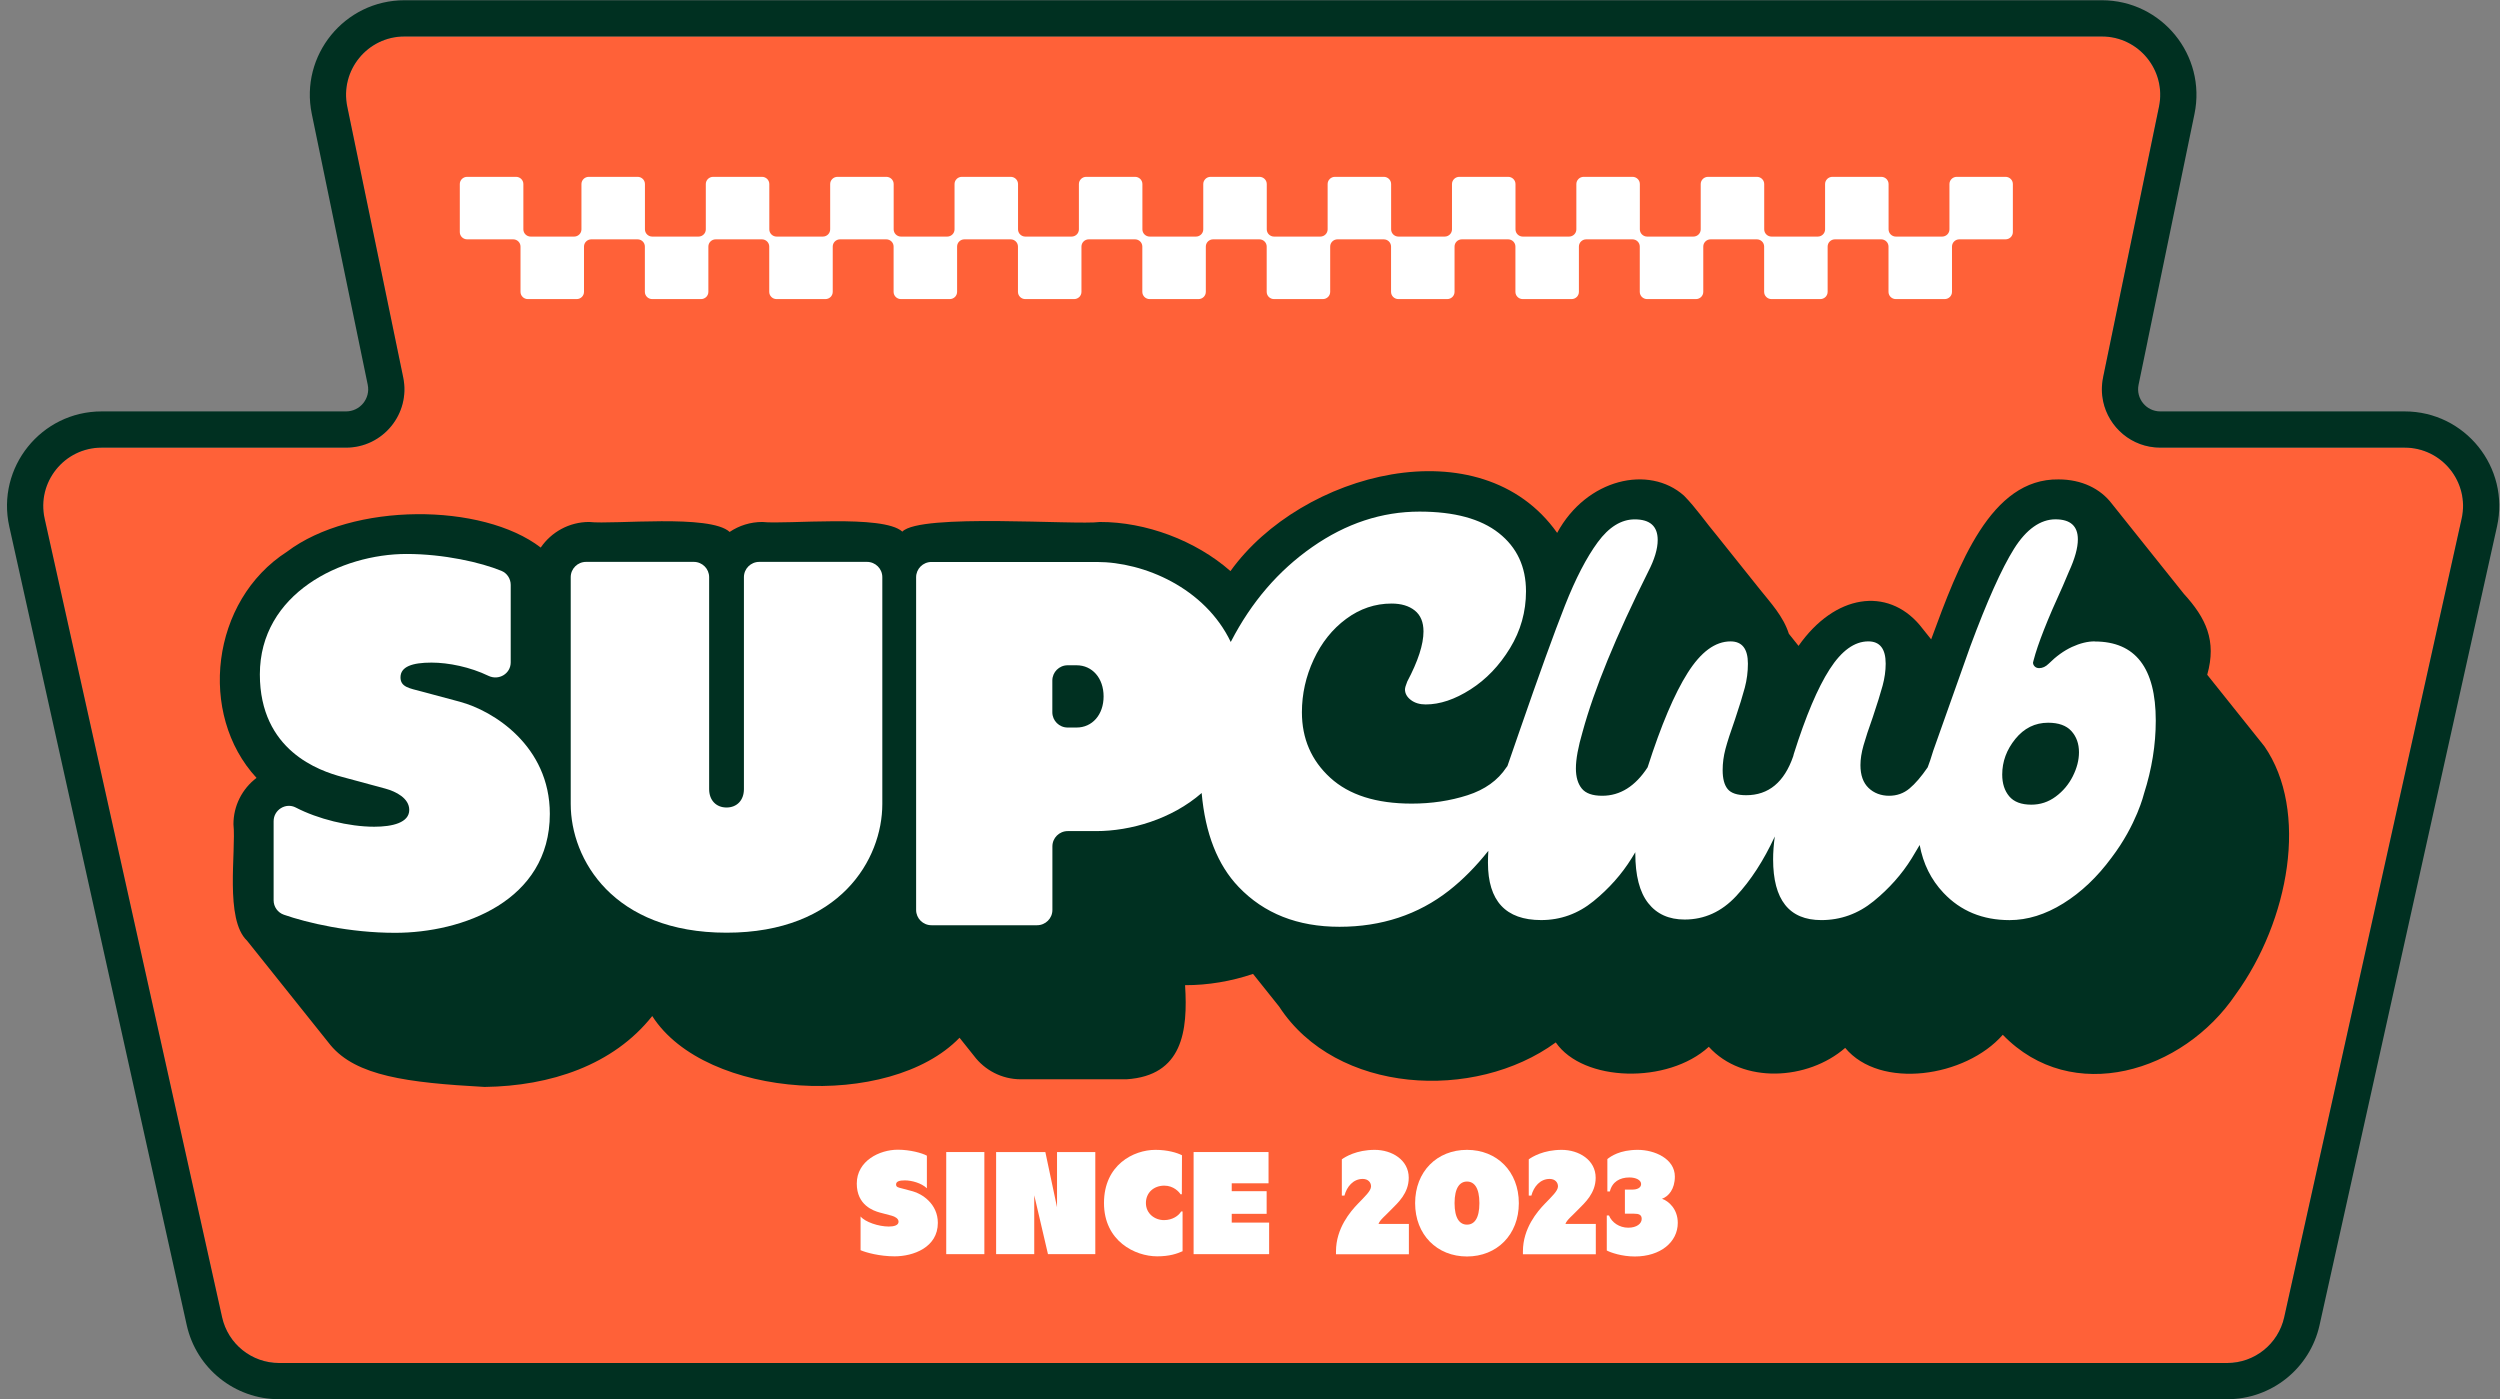 <svg width="343" height="192" viewBox="0 0 343 192" fill="none" xmlns="http://www.w3.org/2000/svg">
<rect x="0" y="0" width="343" height="192" fill="#808080" stroke="none"/>
<path d="M288.542 51.784L296.215 14.635C297.242 9.664 293.445 5.004 288.369 5.004L55.492 5.004C50.416 5.004 46.619 9.664 47.647 14.635L55.32 51.784C56.347 56.754 52.55 61.414 47.474 61.414H13.947C8.822 61.414 5.014 66.159 6.126 71.161L30.471 180.73C31.287 184.394 34.537 187.004 38.293 187.004H305.571C309.326 187.004 312.577 184.396 313.392 180.73L337.738 71.161C338.849 66.159 335.042 61.414 329.916 61.414H296.391C291.316 61.414 287.518 56.754 288.546 51.784H288.542Z" fill="#FF6138"/>
<path fill-rule="evenodd" clip-rule="evenodd" d="M55.32 51.784L47.646 14.635C46.619 9.664 50.416 5.004 55.492 5.004L288.369 5.004C293.445 5.004 297.242 9.664 296.215 14.635L288.546 51.764L288.542 51.783L288.546 51.784C288.545 51.784 288.546 51.783 288.546 51.784C288.544 51.79 288.543 51.797 288.542 51.803C288.315 52.91 288.329 54.001 288.542 55.029C288.543 55.035 288.544 55.041 288.546 55.048C289.295 58.618 292.46 61.414 296.391 61.414H329.916C335.042 61.414 338.849 66.159 337.738 71.161L313.392 180.73C312.577 184.397 309.326 187.004 305.57 187.004H38.293C34.537 187.004 31.286 184.395 30.471 180.73L6.126 71.161C5.014 66.159 8.821 61.414 13.947 61.414H47.474C52.55 61.414 56.347 56.754 55.32 51.784ZM1.274 72.239C1.274 72.239 1.274 72.239 1.274 72.239C-0.528 64.131 5.644 56.445 13.947 56.445H47.474C49.402 56.445 50.842 54.674 50.453 52.79L42.779 15.641C42.779 15.64 42.779 15.641 42.779 15.641C41.115 7.585 47.269 0.034 55.492 0.034L288.369 0.034C296.592 0.034 302.747 7.584 301.082 15.641L294.643 46.814H294.648L293.412 52.79C293.023 54.674 294.463 56.445 296.391 56.445H329.916C338.219 56.445 344.391 64.131 342.589 72.239L318.243 181.808C316.923 187.748 311.655 191.974 305.57 191.974H38.293C32.206 191.974 26.941 187.745 25.62 181.809L1.274 72.239Z" fill="#003021"/>
<path d="M228.026 164.473C228.928 164.774 230.191 165.876 230.191 167.78C230.191 170.405 227.826 172.389 224.299 172.389C222.495 172.389 220.972 171.848 220.451 171.568V166.758H220.752C221.132 167.72 222.174 168.441 223.397 168.441C224.559 168.441 225.241 167.88 225.241 167.239C225.241 166.658 224.86 166.517 224.158 166.517H222.936V163.211H223.978C224.579 163.211 225.161 162.99 225.161 162.449C225.161 161.908 224.459 161.547 223.557 161.547C222.235 161.547 221.192 162.148 220.872 163.471H220.531V159.022C220.992 158.661 222.215 157.76 224.7 157.76C227.024 157.76 229.79 158.982 229.79 161.427C229.79 163.15 228.928 164.153 228.026 164.473Z" fill="white"/>
<path d="M214.777 167.92H218.945V172.089H208.945V171.688C208.945 168.501 210.949 166.197 211.931 165.175C212.913 164.153 213.755 163.391 213.755 162.77C213.755 162.229 213.354 161.748 212.612 161.748C211.31 161.748 210.428 162.81 210.107 164.032H209.746V159.062C210.207 158.721 211.771 157.76 214.256 157.76C216.62 157.76 218.925 159.142 218.925 161.587C218.925 163.732 217.422 165.034 216.56 165.916C215.679 166.838 214.977 167.359 214.777 167.92Z" fill="white"/>
<path d="M201.269 157.76C205.378 157.76 208.384 160.726 208.384 165.074C208.384 169.403 205.378 172.389 201.269 172.389C197.161 172.389 194.155 169.403 194.155 165.074C194.155 160.726 197.161 157.76 201.269 157.76ZM201.269 168.02C202.271 168.02 202.973 167.179 202.973 165.074C202.973 162.97 202.271 162.108 201.269 162.108C200.287 162.108 199.566 162.97 199.566 165.074C199.566 167.179 200.287 168.02 201.269 168.02Z" fill="white"/>
<path d="M189.13 167.92H193.299V172.089H183.298V171.688C183.298 168.501 185.302 166.197 186.284 165.175C187.266 164.153 188.108 163.391 188.108 162.77C188.108 162.229 187.707 161.748 186.966 161.748C185.663 161.748 184.781 162.81 184.461 164.032H184.1V159.062C184.561 158.721 186.124 157.76 188.609 157.76C190.974 157.76 193.279 159.142 193.279 161.587C193.279 163.732 191.776 165.034 190.914 165.916C190.032 166.838 189.331 167.359 189.13 167.92Z" fill="white"/>
<path d="M168.993 166.537V167.74H174.124V172.069H168.993H163.762V158.06H174.043V162.349H168.993V163.431H173.783V166.537H168.993Z" fill="white"/>
<path d="M159.704 167.399C160.886 167.399 161.728 166.778 162.049 166.217H162.249V171.668C161.487 172.008 160.465 172.369 158.762 172.369C155.736 172.369 151.467 170.285 151.467 165.054C151.467 159.804 155.535 157.76 158.521 157.76C160.205 157.76 161.507 158.16 162.169 158.501L162.149 163.852H161.968C161.788 163.551 161.026 162.67 159.744 162.67C158.301 162.67 157.219 163.631 157.219 165.054C157.219 166.517 158.441 167.399 159.704 167.399Z" fill="white"/>
<path d="M145.024 165.635V158.06H150.275V172.069H143.782L141.898 163.992V172.069H136.667V158.06H143.421L145.024 165.635Z" fill="white"/>
<path d="M135.054 172.069H129.823V158.06H135.054V172.069Z" fill="white"/>
<path d="M125.245 163.451C126.488 163.792 128.672 165.155 128.672 167.78C128.672 171.147 125.305 172.369 122.74 172.369C120.676 172.369 118.812 171.848 118.071 171.528V166.898C118.692 167.66 120.536 168.281 121.938 168.281C122.64 168.281 123.281 168.121 123.281 167.62C123.281 167.179 122.78 166.918 122.359 166.798L120.696 166.357C119.834 166.117 117.55 165.355 117.55 162.389C117.55 159.263 120.676 157.74 123.181 157.74C124.864 157.74 126.528 158.2 127.169 158.561V163.03C126.408 162.309 125.085 161.948 124.143 161.948C123.401 161.948 122.941 162.088 122.941 162.509C122.941 162.89 123.281 162.93 123.742 163.05L125.245 163.451Z" fill="white"/>
<path d="M275.168 24.262H268.471C267.914 24.262 267.464 24.706 267.464 25.253V31.469C267.464 32.017 267.013 32.46 266.457 32.46H260.12C259.563 32.46 259.113 32.017 259.113 31.469V25.253C259.113 24.706 258.662 24.262 258.106 24.262H251.408C250.852 24.262 250.401 24.706 250.401 25.253V31.469C250.401 32.017 249.951 32.46 249.394 32.46H243.057C242.501 32.46 242.05 32.017 242.05 31.469V25.253C242.05 24.706 241.6 24.262 241.043 24.262H234.346C233.789 24.262 233.338 24.706 233.338 25.253V31.469C233.338 32.017 232.888 32.46 232.331 32.46H225.995C225.438 32.46 224.987 32.017 224.987 31.469V25.253C224.987 24.706 224.537 24.262 223.98 24.262H217.283C216.726 24.262 216.276 24.706 216.276 25.253V31.469C216.276 32.017 215.825 32.46 215.269 32.46H208.932C208.375 32.46 207.925 32.017 207.925 31.469V25.253C207.925 24.706 207.474 24.262 206.918 24.262H200.22C199.664 24.262 199.213 24.706 199.213 25.253V31.469C199.213 32.017 198.763 32.46 198.206 32.46H191.869C191.313 32.46 190.862 32.017 190.862 31.469V25.253C190.862 24.706 190.412 24.262 189.855 24.262H183.158C182.601 24.262 182.151 24.706 182.151 25.253V31.469C182.151 32.017 181.7 32.46 181.143 32.46H174.807C174.25 32.46 173.8 32.017 173.8 31.469V25.253C173.8 24.706 173.349 24.262 172.792 24.262H166.095C165.538 24.262 165.088 24.706 165.088 25.253V31.469C165.088 32.017 164.637 32.46 164.081 32.46H157.744C157.187 32.46 156.737 32.017 156.737 31.469V25.253C156.737 24.706 156.286 24.262 155.73 24.262H149.032C148.476 24.262 148.025 24.706 148.025 25.253V31.469C148.025 32.017 147.575 32.46 147.018 32.46H140.681C140.125 32.46 139.674 32.017 139.674 31.469V25.253C139.674 24.706 139.224 24.262 138.667 24.262H131.97C131.413 24.262 130.963 24.706 130.963 25.253V31.469C130.963 32.017 130.512 32.46 129.955 32.46H123.619C123.062 32.46 122.612 32.017 122.612 31.469V25.253C122.612 24.706 122.161 24.262 121.605 24.262H114.907C114.35 24.262 113.9 24.706 113.9 25.253V31.469C113.9 32.017 113.45 32.46 112.893 32.46H106.556C105.999 32.46 105.549 32.017 105.549 31.469V25.253C105.549 24.706 105.099 24.262 104.542 24.262H97.844C97.288 24.262 96.837 24.706 96.837 25.253V31.469C96.837 32.017 96.387 32.46 95.83 32.46H89.493C88.937 32.46 88.486 32.017 88.486 31.469V25.253C88.486 24.706 88.036 24.262 87.479 24.262H80.782C80.225 24.262 79.775 24.706 79.775 25.253V31.469C79.775 32.017 79.324 32.46 78.768 32.46H72.814C72.257 32.46 71.806 32.017 71.806 31.469V25.253C71.806 24.706 71.356 24.262 70.799 24.262H64.092C63.535 24.262 63.085 24.706 63.085 25.253V31.846C63.085 32.394 63.535 32.837 64.092 32.837H70.407C70.963 32.837 71.414 33.281 71.414 33.828V40.044C71.414 40.592 71.864 41.035 72.421 41.035H79.118C79.675 41.035 80.125 40.592 80.125 40.044V33.828C80.125 33.281 80.576 32.837 81.132 32.837H87.469C88.026 32.837 88.476 33.281 88.476 33.828V40.044C88.476 40.592 88.927 41.035 89.484 41.035H96.181C96.738 41.035 97.188 40.592 97.188 40.044V33.828C97.188 33.281 97.638 32.837 98.195 32.837H104.532C105.088 32.837 105.539 33.281 105.539 33.828V40.044C105.539 40.592 105.989 41.035 106.546 41.035H113.244C113.8 41.035 114.251 40.592 114.251 40.044V33.828C114.251 33.281 114.701 32.837 115.258 32.837H121.594C122.151 32.837 122.602 33.281 122.602 33.828V40.044C122.602 40.592 123.052 41.035 123.609 41.035H130.306C130.863 41.035 131.313 40.592 131.313 40.044V33.828C131.313 33.281 131.764 32.837 132.32 32.837H138.657C139.214 32.837 139.664 33.281 139.664 33.828V40.044C139.664 40.592 140.115 41.035 140.671 41.035H147.369C147.925 41.035 148.376 40.592 148.376 40.044V33.828C148.376 33.281 148.826 32.837 149.383 32.837H155.72C156.276 32.837 156.727 33.281 156.727 33.828V40.044C156.727 40.592 157.177 41.035 157.734 41.035H164.431C164.988 41.035 165.439 40.592 165.439 40.044V33.828C165.439 33.281 165.889 32.837 166.446 32.837H172.782C173.339 32.837 173.79 33.281 173.79 33.828V40.044C173.79 40.592 174.24 41.035 174.797 41.035H181.494C182.051 41.035 182.501 40.592 182.501 40.044V33.828C182.501 33.281 182.952 32.837 183.508 32.837H189.845C190.402 32.837 190.852 33.281 190.852 33.828V40.044C190.852 40.592 191.303 41.035 191.859 41.035H198.557C199.113 41.035 199.564 40.592 199.564 40.044V33.828C199.564 33.281 200.014 32.837 200.571 32.837H206.908C207.464 32.837 207.915 33.281 207.915 33.828V40.044C207.915 40.592 208.365 41.035 208.922 41.035H215.619C216.176 41.035 216.626 40.592 216.626 40.044V33.828C216.626 33.281 217.077 32.837 217.634 32.837H223.97C224.527 32.837 224.977 33.281 224.977 33.828V40.044C224.977 40.592 225.428 41.035 225.985 41.035H232.682C233.239 41.035 233.689 40.592 233.689 40.044V33.828C233.689 33.281 234.14 32.837 234.696 32.837H241.033C241.59 32.837 242.04 33.281 242.04 33.828V40.044C242.04 40.592 242.49 41.035 243.047 41.035H249.745C250.301 41.035 250.752 40.592 250.752 40.044V33.828C250.752 33.281 251.202 32.837 251.759 32.837H258.096C258.652 32.837 259.103 33.281 259.103 33.828V40.044C259.103 40.592 259.553 41.035 260.11 41.035H266.807C267.364 41.035 267.814 40.592 267.814 40.044V33.828C267.814 33.281 268.265 32.837 268.821 32.837H275.158C275.715 32.837 276.165 32.394 276.165 31.846V25.253C276.165 24.706 275.715 24.262 275.158 24.262H275.168Z" fill="white"/>
<g clip-path="url(#clip0_35_1038)">
<path d="M310.655 102.369C308.045 99.106 305.438 95.841 302.831 92.578C304.153 87.893 302.65 84.786 299.63 81.479C297.952 79.379 296.273 77.275 294.591 75.175C292.978 73.154 291.364 71.136 289.751 69.115C288.17 67.029 285.587 65.775 282.437 65.775C273.112 65.643 268.752 77.414 264.955 87.722C264.425 87.058 263.897 86.394 263.363 85.73C258.929 80.532 251.754 81.494 246.759 88.616C246.317 88.061 245.873 87.506 245.431 86.952C244.662 84.55 242.969 82.754 241.421 80.818C239.478 78.388 237.538 75.96 235.596 73.528C234.059 71.705 232.719 69.708 231.046 68.006C226.256 63.737 217.675 65.666 213.642 73.11C203.142 58.279 178.531 64.799 168.82 78.355C164.018 74.133 157.17 71.599 150.909 71.617C147.563 72.068 126.25 70.392 123.8 72.939C121.152 70.537 107.92 71.983 104.599 71.614C102.938 71.614 101.389 72.118 100.108 72.983C97.433 70.508 84.208 71.994 80.838 71.614C78.077 71.614 75.633 73.009 74.189 75.125C66.175 68.965 48.388 68.885 39.369 75.7C28.925 82.403 27.125 97.994 35.196 106.727C33.202 108.237 32.022 110.594 32.031 113.09C32.41 116.863 30.806 126.136 33.893 129.059C35.901 131.573 37.909 134.084 39.917 136.597C41.729 138.863 43.539 141.129 45.348 143.394C48.868 147.619 55.841 148.542 66.486 149.129C75.514 149.008 84.142 146.147 89.487 139.4C96.813 150.867 122.047 152.313 131.648 142.379C132.309 143.205 132.971 144.034 133.629 144.861C135.094 146.814 137.435 148.079 140.068 148.079H154.554C162.26 147.581 162.992 141.465 162.592 135.166C165.742 135.175 168.924 134.632 171.917 133.62C173.112 135.113 174.304 136.609 175.497 138.102C183.318 150.13 202.327 151.153 213.452 143.02C217.219 148.477 228.839 148.764 234.448 143.619C239.098 148.761 248.035 148.227 253.16 143.769C257.938 149.531 269.674 147.814 274.782 141.972C284.279 151.802 299.538 147.094 306.731 136.438C314.08 126.307 316.821 111.249 310.658 102.369H310.655Z" fill="#003021"/>
<path d="M63.14 96.293L57.813 94.865C56.179 94.428 54.948 94.272 54.948 92.932C54.948 91.469 56.55 90.909 59.201 90.909C61.535 90.909 64.504 91.513 67.019 92.726C68.428 93.404 70.069 92.434 70.069 90.879V80.244C70.069 79.409 69.576 78.642 68.802 78.323C65.984 77.164 60.898 76.004 55.785 76.004C46.827 76.004 35.652 81.418 35.652 92.525C35.652 103.013 43.852 105.769 46.943 106.595L52.857 108.194C54.355 108.598 56.149 109.533 56.149 111.12C56.149 112.87 53.857 113.427 51.339 113.427C47.848 113.427 43.594 112.359 40.587 110.796C39.202 110.073 37.541 111.111 37.541 112.669V123.523C37.541 124.411 38.102 125.204 38.944 125.499C42.147 126.617 47.946 127.983 54.215 127.983C63.419 127.983 75.437 123.647 75.437 111.666C75.437 102.305 67.624 97.496 63.143 96.299L63.14 96.293Z" fill="white"/>
<path d="M118.951 77.09H104.172C103.009 77.09 102.066 78.028 102.066 79.185V108.268C102.066 109.799 101.102 110.79 99.681 110.79C98.261 110.79 97.294 109.799 97.294 108.268V79.185C97.294 78.028 96.35 77.09 95.188 77.09H80.409C79.246 77.09 78.303 78.028 78.303 79.185V110.312C78.303 117.894 84.11 127.966 99.678 127.966C115.247 127.966 121.054 117.894 121.054 110.312V79.185C121.054 78.028 120.111 77.09 118.948 77.09H118.951Z" fill="white"/>
<path d="M287.389 87.997C286.417 87.997 285.378 88.254 284.275 88.761C283.172 89.272 282.11 90.036 281.084 91.056C280.674 91.463 280.238 91.667 279.776 91.667C279.518 91.667 279.313 91.59 279.162 91.437C279.008 91.284 278.93 91.107 278.93 90.903L279.008 90.596C279.571 88.404 280.903 85.014 283.006 80.427C283.107 80.173 283.391 79.51 283.851 78.439C284.67 76.654 285.082 75.176 285.082 74.004C285.082 72.169 284.056 71.252 282.006 71.252C279.957 71.252 278.008 72.603 276.317 75.305C274.627 78.008 272.628 82.469 270.32 88.687L265.246 102.984C264.937 104.005 264.682 104.769 264.477 105.279C263.605 106.554 262.772 107.524 261.98 108.185C261.185 108.849 260.251 109.179 259.174 109.179C258.098 109.179 257.11 108.822 256.369 108.108C255.624 107.394 255.253 106.35 255.253 104.972C255.253 104.158 255.393 103.252 255.677 102.258C255.959 101.264 256.38 99.978 256.947 98.396C257.561 96.561 258.009 95.122 258.293 94.077C258.575 93.033 258.715 92.027 258.715 91.056C258.715 89.018 257.92 87.997 256.333 87.997C254.438 87.997 252.667 89.272 251.03 91.82C249.39 94.37 247.749 98.243 246.109 103.444L246.032 103.751C244.801 107.321 242.651 109.103 239.575 109.103C238.344 109.103 237.499 108.822 237.039 108.262C236.577 107.701 236.348 106.837 236.348 105.663C236.348 104.695 236.476 103.727 236.734 102.757C236.989 101.789 237.425 100.438 238.042 98.703C238.656 96.868 239.104 95.417 239.388 94.346C239.67 93.275 239.813 92.18 239.813 91.059C239.813 89.021 239.018 88 237.428 88C235.325 88 233.365 89.443 231.547 92.319C229.725 95.198 227.895 99.52 226.051 105.279C224.36 107.878 222.284 109.179 219.825 109.179C218.49 109.179 217.556 108.849 217.019 108.185C216.482 107.521 216.213 106.604 216.213 105.433C216.213 104.158 216.521 102.477 217.135 100.388C218.722 94.576 221.72 87.263 226.128 78.445C227 76.763 227.436 75.308 227.436 74.087C227.436 72.202 226.386 71.258 224.283 71.258C222.438 71.258 220.748 72.302 219.208 74.394C217.672 76.486 216.171 79.377 214.712 83.073C213.253 86.77 211.162 92.543 208.448 100.391L206.819 105.102C206.772 105.158 206.724 105.22 206.68 105.285C205.5 107.07 203.72 108.344 201.338 109.108C198.957 109.873 196.406 110.256 193.689 110.256C188.819 110.256 185.091 109.07 182.505 106.701C179.915 104.329 178.622 101.338 178.622 97.718C178.622 95.222 179.159 92.812 180.236 90.493C181.312 88.174 182.798 86.313 184.693 84.911C186.589 83.51 188.665 82.808 190.919 82.808C192.251 82.808 193.315 83.126 194.11 83.764C194.905 84.401 195.303 85.357 195.303 86.631C195.303 88.416 194.558 90.708 193.072 93.514C192.868 94.024 192.764 94.381 192.764 94.585C192.764 95.145 193.034 95.629 193.571 96.039C194.107 96.446 194.787 96.65 195.608 96.65C197.554 96.65 199.606 95.963 201.757 94.585C203.91 93.21 205.716 91.322 207.175 88.926C208.638 86.531 209.367 83.932 209.367 81.126C209.367 77.763 208.124 75.099 205.639 73.137C203.154 71.175 199.529 70.193 194.763 70.193C189.587 70.193 184.679 71.812 180.043 75.049C175.404 78.285 171.688 82.607 168.897 88.009C168.885 88.032 168.873 88.056 168.861 88.083C165.32 80.672 156.968 77.102 150.484 77.102H127.798C126.635 77.102 125.692 78.04 125.692 79.197V124.848C125.692 126.004 126.635 126.942 127.798 126.942H142.283C143.446 126.942 144.389 126.004 144.389 124.848V116.121C144.389 114.965 145.332 114.026 146.495 114.026H150.404C155.099 114.026 160.746 112.398 164.869 108.802C165.361 114.369 167.049 118.667 169.941 121.688C173.426 125.334 178.038 127.155 183.777 127.155C189.516 127.155 194.576 125.5 198.805 122.184C200.695 120.703 202.492 118.885 204.2 116.735C204.165 117.289 204.147 117.832 204.147 118.36C204.147 123.611 206.579 126.234 211.449 126.234C214.113 126.234 216.509 125.367 218.636 123.635C220.762 121.903 222.503 119.941 223.862 117.749C224.028 117.481 224.197 117.204 224.363 116.923C224.363 116.971 224.363 117.015 224.363 117.059C224.363 120.118 224.95 122.399 226.131 123.904C227.308 125.408 228.975 126.16 231.128 126.16C233.845 126.16 236.203 125.09 238.199 122.948C240.195 120.806 241.966 118.08 243.502 114.767C243.348 115.888 243.271 116.935 243.271 117.903C243.271 123.461 245.475 126.237 249.882 126.237C252.545 126.237 254.942 125.37 257.068 123.638C259.195 121.906 260.936 119.944 262.294 117.752C262.653 117.174 263.015 116.566 263.38 115.932C263.855 118.502 264.937 120.691 266.64 122.493C268.995 124.992 272.02 126.24 275.709 126.24C278.168 126.24 280.63 125.476 283.089 123.945C285.548 122.417 287.751 120.325 289.7 117.676C293.149 113.153 294.158 108.884 294.158 108.884C295.234 105.521 295.771 102.181 295.771 98.868C295.771 91.632 292.977 88.012 287.392 88.012L287.389 87.997ZM147.705 99.818H146.486C145.323 99.818 144.38 98.88 144.38 97.724V93.369C144.38 92.213 145.323 91.275 146.486 91.275H147.705C149.85 91.275 151.413 93.024 151.413 95.547C151.413 98.069 149.85 99.818 147.705 99.818ZM284.391 106.501C283.827 107.622 283.044 108.554 282.045 109.291C281.045 110.032 279.93 110.401 278.702 110.401C277.32 110.401 276.306 110.017 275.665 109.253C275.024 108.489 274.704 107.495 274.704 106.27C274.704 104.486 275.306 102.857 276.51 101.376C277.714 99.898 279.212 99.158 281.007 99.158C282.442 99.158 283.504 99.541 284.198 100.305C284.889 101.069 285.236 102.04 285.236 103.211C285.236 104.282 284.954 105.377 284.391 106.498V106.501Z" fill="white"/>
</g>
<defs>
<clipPath id="clip0_35_1038">
<rect width="283.9" height="84.487" fill="white" transform="translate(30.159 64.643)"/>
</clipPath>
</defs>
</svg>
